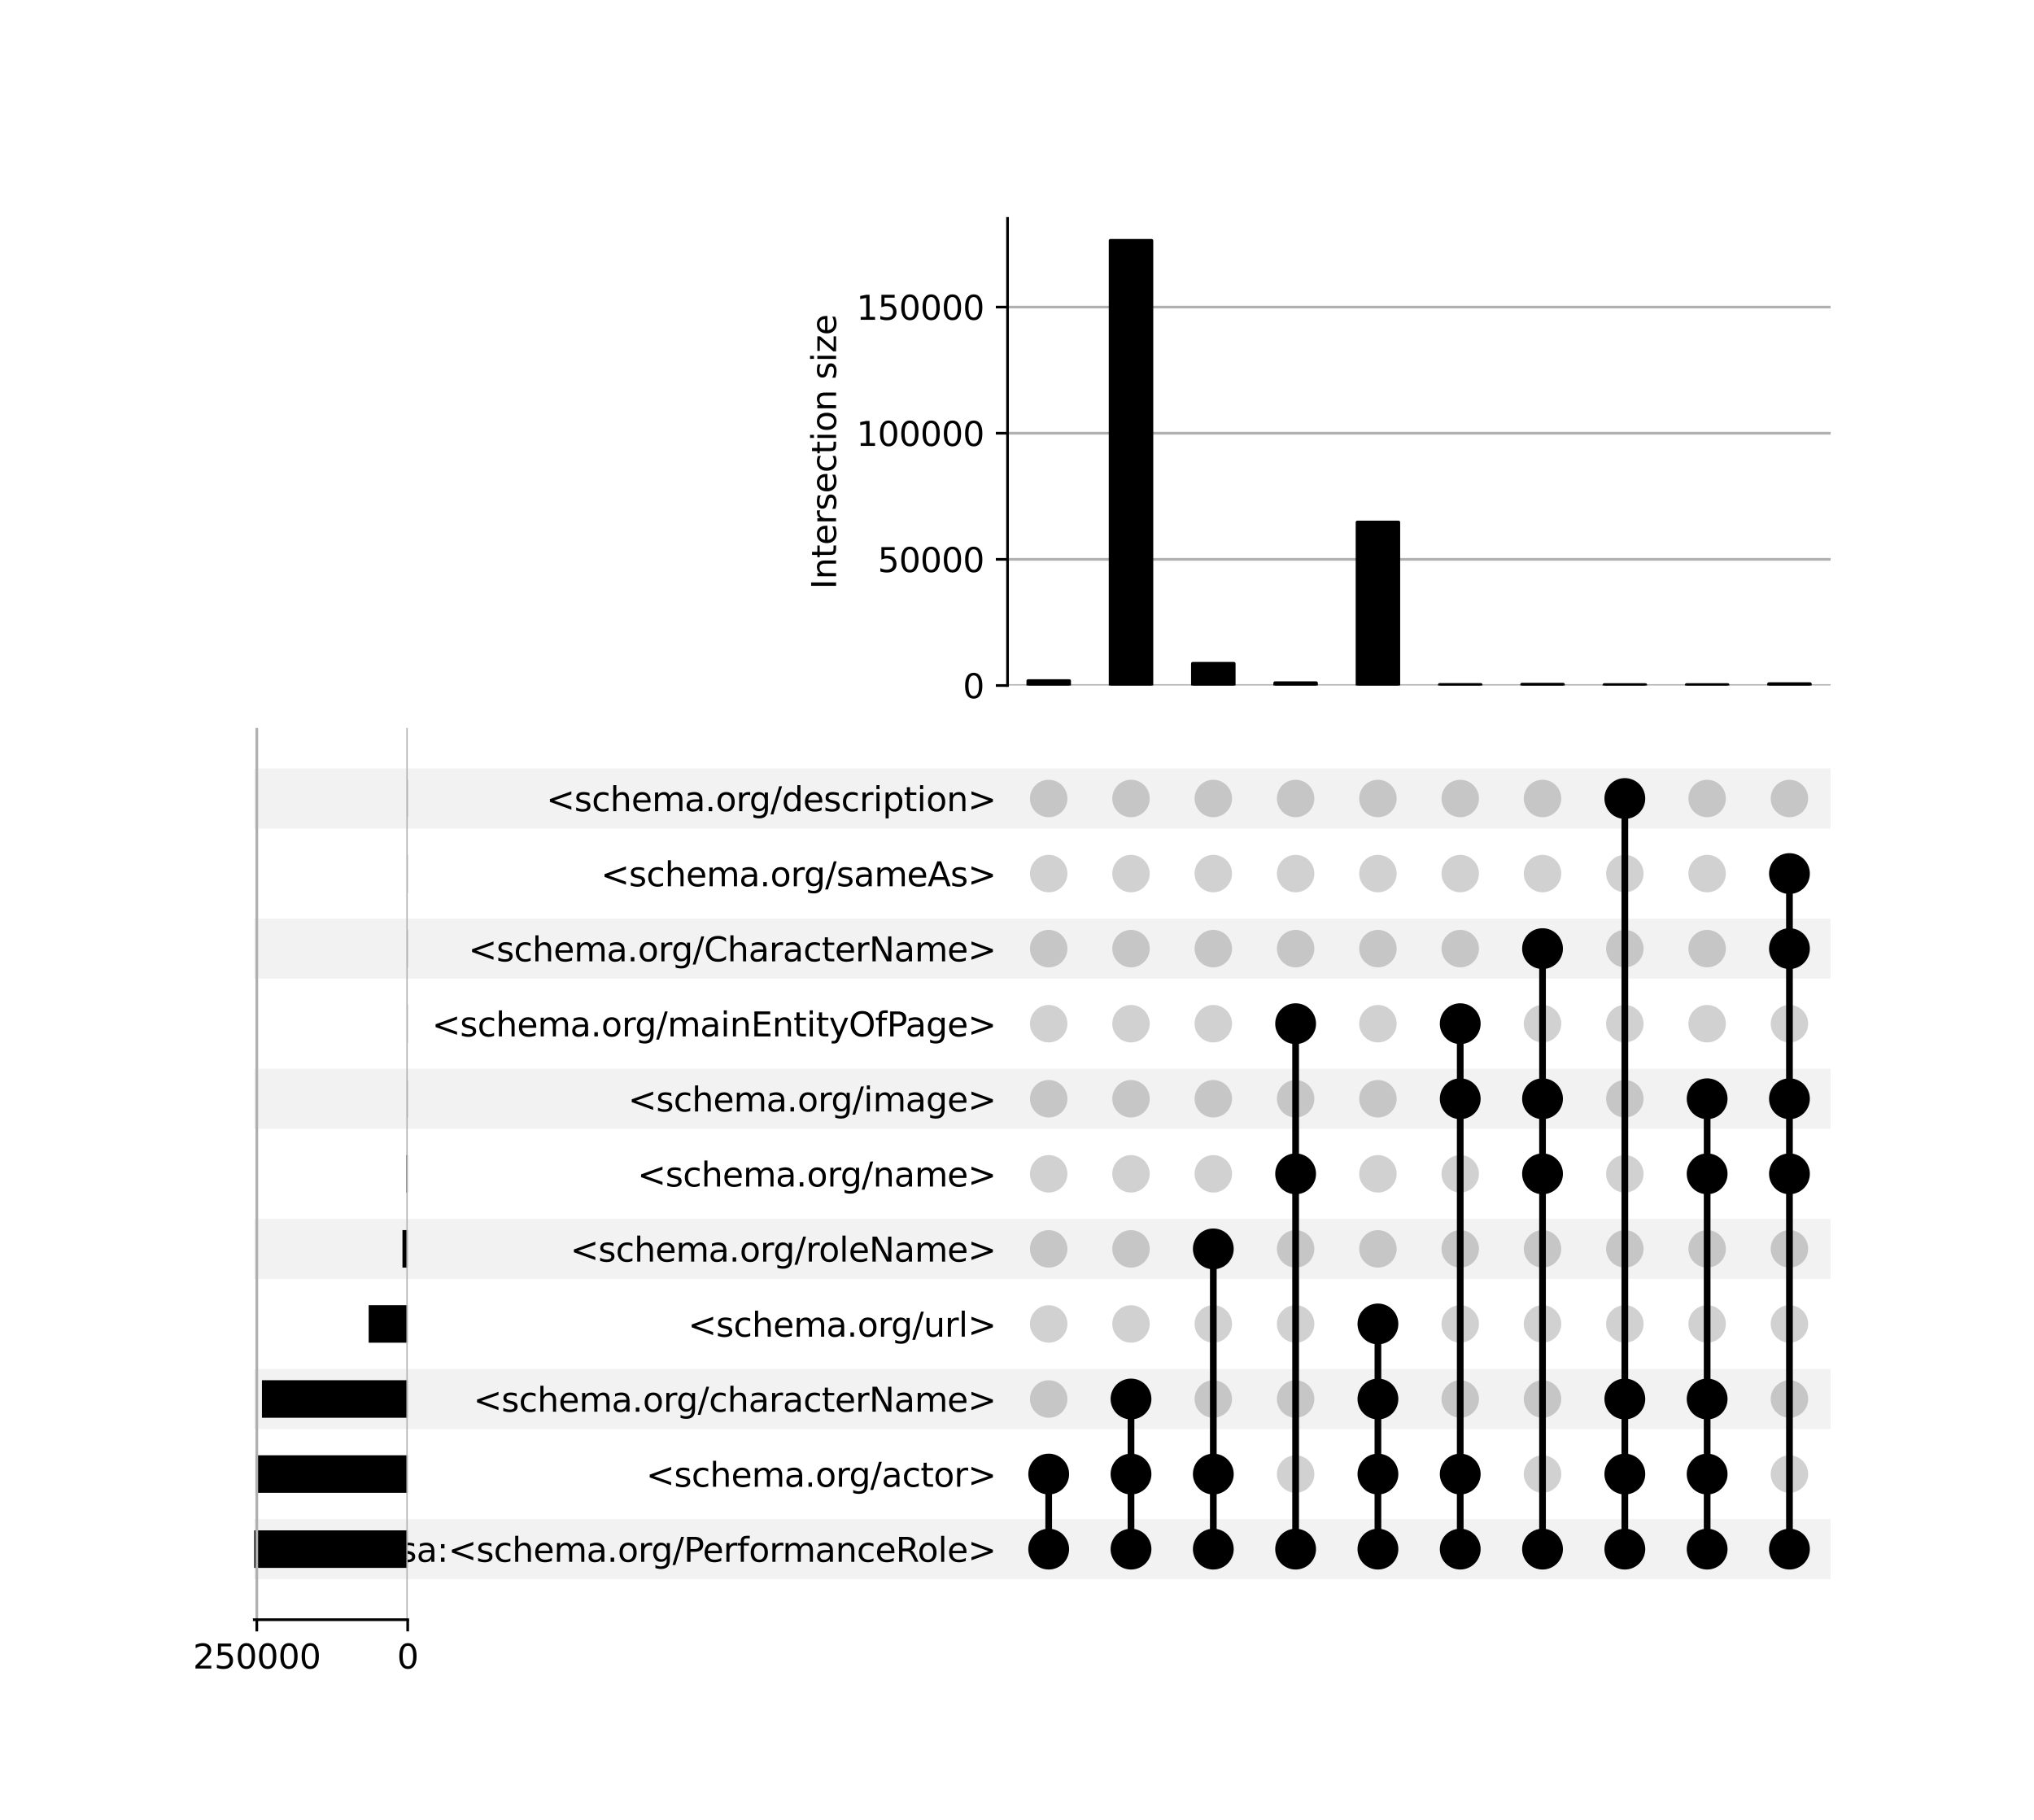 <?xml version="1.0" encoding="utf-8" standalone="no"?>
<!DOCTYPE svg PUBLIC "-//W3C//DTD SVG 1.1//EN"
  "http://www.w3.org/Graphics/SVG/1.1/DTD/svg11.dtd">
<svg xmlns:xlink="http://www.w3.org/1999/xlink" width="608pt" height="544pt" viewBox="0 0 608 544" xmlns="http://www.w3.org/2000/svg" version="1.1">
 <defs>
  <style type="text/css">*{stroke-linejoin: round; stroke-linecap: butt}</style>
 </defs>
 <g id="figure_1">
  <g id="patch_1">
   <path d="M 0 544 
L 608 544 
L 608 0 
L 0 0 
z
" style="fill: #ffffff"/>
  </g>
  <g id="axes_1">
   <g id="patch_2">
    <path d="M 76 472.044 
L 547.2 472.044 
L 547.2 454.093 
L 76 454.093 
z
" clip-path="url(#p26ea744d48)" style="fill-opacity: 0.051"/>
   </g>
   <g id="patch_3">
    <path d="M 76 427.168 
L 547.2 427.168 
L 547.2 409.218 
L 76 409.218 
z
" clip-path="url(#p26ea744d48)" style="fill-opacity: 0.051"/>
   </g>
   <g id="patch_4">
    <path d="M 76 382.293 
L 547.2 382.293 
L 547.2 364.343 
L 76 364.343 
z
" clip-path="url(#p26ea744d48)" style="fill-opacity: 0.051"/>
   </g>
   <g id="patch_5">
    <path d="M 76 337.417 
L 547.2 337.417 
L 547.2 319.467 
L 76 319.467 
z
" clip-path="url(#p26ea744d48)" style="fill-opacity: 0.051"/>
   </g>
   <g id="patch_6">
    <path d="M 76 292.542 
L 547.2 292.542 
L 547.2 274.592 
L 76 274.592 
z
" clip-path="url(#p26ea744d48)" style="fill-opacity: 0.051"/>
   </g>
   <g id="patch_7">
    <path d="M 76 247.667 
L 547.2 247.667 
L 547.2 229.716 
L 76 229.716 
z
" clip-path="url(#p26ea744d48)" style="fill-opacity: 0.051"/>
   </g>
   <g id="matplotlib.axis_1"/>
   <g id="matplotlib.axis_2">
    <g id="ytick_1"/>
    <g id="ytick_2"/>
    <g id="ytick_3"/>
    <g id="ytick_4"/>
    <g id="ytick_5"/>
    <g id="ytick_6"/>
    <g id="ytick_7"/>
    <g id="ytick_8"/>
    <g id="ytick_9"/>
    <g id="ytick_10"/>
    <g id="ytick_11"/>
   </g>
  </g>
  <g id="axes_2">
   <g id="matplotlib.axis_3">
    <g id="ytick_12">
     <g id="line2d_1"/>
     <g id="text_1">
      <!-- isa:&lt;schema.org/PerformanceRole&gt; -->
      <g transform="translate(116.502 466.868) scale(0.1 -0.1)">
       <defs>
        <path id="DejaVuSans-69" d="M 603 3500 
L 1178 3500 
L 1178 0 
L 603 0 
L 603 3500 
z
M 603 4863 
L 1178 4863 
L 1178 4134 
L 603 4134 
L 603 4863 
z
" transform="scale(0.016)"/>
        <path id="DejaVuSans-73" d="M 2834 3397 
L 2834 2853 
Q 2591 2978 2328 3040 
Q 2066 3103 1784 3103 
Q 1356 3103 1142 2972 
Q 928 2841 928 2578 
Q 928 2378 1081 2264 
Q 1234 2150 1697 2047 
L 1894 2003 
Q 2506 1872 2764 1633 
Q 3022 1394 3022 966 
Q 3022 478 2636 193 
Q 2250 -91 1575 -91 
Q 1294 -91 989 -36 
Q 684 19 347 128 
L 347 722 
Q 666 556 975 473 
Q 1284 391 1588 391 
Q 1994 391 2212 530 
Q 2431 669 2431 922 
Q 2431 1156 2273 1281 
Q 2116 1406 1581 1522 
L 1381 1569 
Q 847 1681 609 1914 
Q 372 2147 372 2553 
Q 372 3047 722 3315 
Q 1072 3584 1716 3584 
Q 2034 3584 2315 3537 
Q 2597 3491 2834 3397 
z
" transform="scale(0.016)"/>
        <path id="DejaVuSans-61" d="M 2194 1759 
Q 1497 1759 1228 1600 
Q 959 1441 959 1056 
Q 959 750 1161 570 
Q 1363 391 1709 391 
Q 2188 391 2477 730 
Q 2766 1069 2766 1631 
L 2766 1759 
L 2194 1759 
z
M 3341 1997 
L 3341 0 
L 2766 0 
L 2766 531 
Q 2569 213 2275 61 
Q 1981 -91 1556 -91 
Q 1019 -91 701 211 
Q 384 513 384 1019 
Q 384 1609 779 1909 
Q 1175 2209 1959 2209 
L 2766 2209 
L 2766 2266 
Q 2766 2663 2505 2880 
Q 2244 3097 1772 3097 
Q 1472 3097 1187 3025 
Q 903 2953 641 2809 
L 641 3341 
Q 956 3463 1253 3523 
Q 1550 3584 1831 3584 
Q 2591 3584 2966 3190 
Q 3341 2797 3341 1997 
z
" transform="scale(0.016)"/>
        <path id="DejaVuSans-3a" d="M 750 794 
L 1409 794 
L 1409 0 
L 750 0 
L 750 794 
z
M 750 3309 
L 1409 3309 
L 1409 2516 
L 750 2516 
L 750 3309 
z
" transform="scale(0.016)"/>
        <path id="DejaVuSans-3c" d="M 4684 3150 
L 1459 2003 
L 4684 863 
L 4684 294 
L 678 1747 
L 678 2266 
L 4684 3719 
L 4684 3150 
z
" transform="scale(0.016)"/>
        <path id="DejaVuSans-63" d="M 3122 3366 
L 3122 2828 
Q 2878 2963 2633 3030 
Q 2388 3097 2138 3097 
Q 1578 3097 1268 2742 
Q 959 2388 959 1747 
Q 959 1106 1268 751 
Q 1578 397 2138 397 
Q 2388 397 2633 464 
Q 2878 531 3122 666 
L 3122 134 
Q 2881 22 2623 -34 
Q 2366 -91 2075 -91 
Q 1284 -91 818 406 
Q 353 903 353 1747 
Q 353 2603 823 3093 
Q 1294 3584 2113 3584 
Q 2378 3584 2631 3529 
Q 2884 3475 3122 3366 
z
" transform="scale(0.016)"/>
        <path id="DejaVuSans-68" d="M 3513 2113 
L 3513 0 
L 2938 0 
L 2938 2094 
Q 2938 2591 2744 2837 
Q 2550 3084 2163 3084 
Q 1697 3084 1428 2787 
Q 1159 2491 1159 1978 
L 1159 0 
L 581 0 
L 581 4863 
L 1159 4863 
L 1159 2956 
Q 1366 3272 1645 3428 
Q 1925 3584 2291 3584 
Q 2894 3584 3203 3211 
Q 3513 2838 3513 2113 
z
" transform="scale(0.016)"/>
        <path id="DejaVuSans-65" d="M 3597 1894 
L 3597 1613 
L 953 1613 
Q 991 1019 1311 708 
Q 1631 397 2203 397 
Q 2534 397 2845 478 
Q 3156 559 3463 722 
L 3463 178 
Q 3153 47 2828 -22 
Q 2503 -91 2169 -91 
Q 1331 -91 842 396 
Q 353 884 353 1716 
Q 353 2575 817 3079 
Q 1281 3584 2069 3584 
Q 2775 3584 3186 3129 
Q 3597 2675 3597 1894 
z
M 3022 2063 
Q 3016 2534 2758 2815 
Q 2500 3097 2075 3097 
Q 1594 3097 1305 2825 
Q 1016 2553 972 2059 
L 3022 2063 
z
" transform="scale(0.016)"/>
        <path id="DejaVuSans-6d" d="M 3328 2828 
Q 3544 3216 3844 3400 
Q 4144 3584 4550 3584 
Q 5097 3584 5394 3201 
Q 5691 2819 5691 2113 
L 5691 0 
L 5113 0 
L 5113 2094 
Q 5113 2597 4934 2840 
Q 4756 3084 4391 3084 
Q 3944 3084 3684 2787 
Q 3425 2491 3425 1978 
L 3425 0 
L 2847 0 
L 2847 2094 
Q 2847 2600 2669 2842 
Q 2491 3084 2119 3084 
Q 1678 3084 1418 2786 
Q 1159 2488 1159 1978 
L 1159 0 
L 581 0 
L 581 3500 
L 1159 3500 
L 1159 2956 
Q 1356 3278 1631 3431 
Q 1906 3584 2284 3584 
Q 2666 3584 2933 3390 
Q 3200 3197 3328 2828 
z
" transform="scale(0.016)"/>
        <path id="DejaVuSans-2e" d="M 684 794 
L 1344 794 
L 1344 0 
L 684 0 
L 684 794 
z
" transform="scale(0.016)"/>
        <path id="DejaVuSans-6f" d="M 1959 3097 
Q 1497 3097 1228 2736 
Q 959 2375 959 1747 
Q 959 1119 1226 758 
Q 1494 397 1959 397 
Q 2419 397 2687 759 
Q 2956 1122 2956 1747 
Q 2956 2369 2687 2733 
Q 2419 3097 1959 3097 
z
M 1959 3584 
Q 2709 3584 3137 3096 
Q 3566 2609 3566 1747 
Q 3566 888 3137 398 
Q 2709 -91 1959 -91 
Q 1206 -91 779 398 
Q 353 888 353 1747 
Q 353 2609 779 3096 
Q 1206 3584 1959 3584 
z
" transform="scale(0.016)"/>
        <path id="DejaVuSans-72" d="M 2631 2963 
Q 2534 3019 2420 3045 
Q 2306 3072 2169 3072 
Q 1681 3072 1420 2755 
Q 1159 2438 1159 1844 
L 1159 0 
L 581 0 
L 581 3500 
L 1159 3500 
L 1159 2956 
Q 1341 3275 1631 3429 
Q 1922 3584 2338 3584 
Q 2397 3584 2469 3576 
Q 2541 3569 2628 3553 
L 2631 2963 
z
" transform="scale(0.016)"/>
        <path id="DejaVuSans-67" d="M 2906 1791 
Q 2906 2416 2648 2759 
Q 2391 3103 1925 3103 
Q 1463 3103 1205 2759 
Q 947 2416 947 1791 
Q 947 1169 1205 825 
Q 1463 481 1925 481 
Q 2391 481 2648 825 
Q 2906 1169 2906 1791 
z
M 3481 434 
Q 3481 -459 3084 -895 
Q 2688 -1331 1869 -1331 
Q 1566 -1331 1297 -1286 
Q 1028 -1241 775 -1147 
L 775 -588 
Q 1028 -725 1275 -790 
Q 1522 -856 1778 -856 
Q 2344 -856 2625 -561 
Q 2906 -266 2906 331 
L 2906 616 
Q 2728 306 2450 153 
Q 2172 0 1784 0 
Q 1141 0 747 490 
Q 353 981 353 1791 
Q 353 2603 747 3093 
Q 1141 3584 1784 3584 
Q 2172 3584 2450 3431 
Q 2728 3278 2906 2969 
L 2906 3500 
L 3481 3500 
L 3481 434 
z
" transform="scale(0.016)"/>
        <path id="DejaVuSans-2f" d="M 1625 4666 
L 2156 4666 
L 531 -594 
L 0 -594 
L 1625 4666 
z
" transform="scale(0.016)"/>
        <path id="DejaVuSans-50" d="M 1259 4147 
L 1259 2394 
L 2053 2394 
Q 2494 2394 2734 2622 
Q 2975 2850 2975 3272 
Q 2975 3691 2734 3919 
Q 2494 4147 2053 4147 
L 1259 4147 
z
M 628 4666 
L 2053 4666 
Q 2838 4666 3239 4311 
Q 3641 3956 3641 3272 
Q 3641 2581 3239 2228 
Q 2838 1875 2053 1875 
L 1259 1875 
L 1259 0 
L 628 0 
L 628 4666 
z
" transform="scale(0.016)"/>
        <path id="DejaVuSans-66" d="M 2375 4863 
L 2375 4384 
L 1825 4384 
Q 1516 4384 1395 4259 
Q 1275 4134 1275 3809 
L 1275 3500 
L 2222 3500 
L 2222 3053 
L 1275 3053 
L 1275 0 
L 697 0 
L 697 3053 
L 147 3053 
L 147 3500 
L 697 3500 
L 697 3744 
Q 697 4328 969 4595 
Q 1241 4863 1831 4863 
L 2375 4863 
z
" transform="scale(0.016)"/>
        <path id="DejaVuSans-6e" d="M 3513 2113 
L 3513 0 
L 2938 0 
L 2938 2094 
Q 2938 2591 2744 2837 
Q 2550 3084 2163 3084 
Q 1697 3084 1428 2787 
Q 1159 2491 1159 1978 
L 1159 0 
L 581 0 
L 581 3500 
L 1159 3500 
L 1159 2956 
Q 1366 3272 1645 3428 
Q 1925 3584 2291 3584 
Q 2894 3584 3203 3211 
Q 3513 2838 3513 2113 
z
" transform="scale(0.016)"/>
        <path id="DejaVuSans-52" d="M 2841 2188 
Q 3044 2119 3236 1894 
Q 3428 1669 3622 1275 
L 4263 0 
L 3584 0 
L 2988 1197 
Q 2756 1666 2539 1819 
Q 2322 1972 1947 1972 
L 1259 1972 
L 1259 0 
L 628 0 
L 628 4666 
L 2053 4666 
Q 2853 4666 3247 4331 
Q 3641 3997 3641 3322 
Q 3641 2881 3436 2590 
Q 3231 2300 2841 2188 
z
M 1259 4147 
L 1259 2491 
L 2053 2491 
Q 2509 2491 2742 2702 
Q 2975 2913 2975 3322 
Q 2975 3731 2742 3939 
Q 2509 4147 2053 4147 
L 1259 4147 
z
" transform="scale(0.016)"/>
        <path id="DejaVuSans-6c" d="M 603 4863 
L 1178 4863 
L 1178 0 
L 603 0 
L 603 4863 
z
" transform="scale(0.016)"/>
        <path id="DejaVuSans-3e" d="M 678 3150 
L 678 3719 
L 4684 2266 
L 4684 1747 
L 678 294 
L 678 863 
L 3897 2003 
L 678 3150 
z
" transform="scale(0.016)"/>
       </defs>
       <use xlink:href="#DejaVuSans-69"/>
       <use xlink:href="#DejaVuSans-73" x="27.783"/>
       <use xlink:href="#DejaVuSans-61" x="79.883"/>
       <use xlink:href="#DejaVuSans-3a" x="141.162"/>
       <use xlink:href="#DejaVuSans-3c" x="174.854"/>
       <use xlink:href="#DejaVuSans-73" x="258.643"/>
       <use xlink:href="#DejaVuSans-63" x="310.742"/>
       <use xlink:href="#DejaVuSans-68" x="365.723"/>
       <use xlink:href="#DejaVuSans-65" x="429.102"/>
       <use xlink:href="#DejaVuSans-6d" x="490.625"/>
       <use xlink:href="#DejaVuSans-61" x="588.037"/>
       <use xlink:href="#DejaVuSans-2e" x="649.316"/>
       <use xlink:href="#DejaVuSans-6f" x="681.104"/>
       <use xlink:href="#DejaVuSans-72" x="742.285"/>
       <use xlink:href="#DejaVuSans-67" x="781.648"/>
       <use xlink:href="#DejaVuSans-2f" x="845.125"/>
       <use xlink:href="#DejaVuSans-50" x="878.816"/>
       <use xlink:href="#DejaVuSans-65" x="935.494"/>
       <use xlink:href="#DejaVuSans-72" x="997.018"/>
       <use xlink:href="#DejaVuSans-66" x="1038.131"/>
       <use xlink:href="#DejaVuSans-6f" x="1073.336"/>
       <use xlink:href="#DejaVuSans-72" x="1134.518"/>
       <use xlink:href="#DejaVuSans-6d" x="1173.881"/>
       <use xlink:href="#DejaVuSans-61" x="1271.293"/>
       <use xlink:href="#DejaVuSans-6e" x="1332.572"/>
       <use xlink:href="#DejaVuSans-63" x="1395.951"/>
       <use xlink:href="#DejaVuSans-65" x="1450.932"/>
       <use xlink:href="#DejaVuSans-52" x="1512.455"/>
       <use xlink:href="#DejaVuSans-6f" x="1577.438"/>
       <use xlink:href="#DejaVuSans-6c" x="1638.619"/>
       <use xlink:href="#DejaVuSans-65" x="1666.402"/>
       <use xlink:href="#DejaVuSans-3e" x="1727.926"/>
      </g>
     </g>
    </g>
    <g id="ytick_13">
     <g id="line2d_2"/>
     <g id="text_2">
      <!-- &lt;schema.org/actor&gt; -->
      <g transform="translate(193.122 444.43) scale(0.1 -0.1)">
       <defs>
        <path id="DejaVuSans-74" d="M 1172 4494 
L 1172 3500 
L 2356 3500 
L 2356 3053 
L 1172 3053 
L 1172 1153 
Q 1172 725 1289 603 
Q 1406 481 1766 481 
L 2356 481 
L 2356 0 
L 1766 0 
Q 1100 0 847 248 
Q 594 497 594 1153 
L 594 3053 
L 172 3053 
L 172 3500 
L 594 3500 
L 594 4494 
L 1172 4494 
z
" transform="scale(0.016)"/>
       </defs>
       <use xlink:href="#DejaVuSans-3c"/>
       <use xlink:href="#DejaVuSans-73" x="83.789"/>
       <use xlink:href="#DejaVuSans-63" x="135.889"/>
       <use xlink:href="#DejaVuSans-68" x="190.869"/>
       <use xlink:href="#DejaVuSans-65" x="254.248"/>
       <use xlink:href="#DejaVuSans-6d" x="315.771"/>
       <use xlink:href="#DejaVuSans-61" x="413.184"/>
       <use xlink:href="#DejaVuSans-2e" x="474.463"/>
       <use xlink:href="#DejaVuSans-6f" x="506.25"/>
       <use xlink:href="#DejaVuSans-72" x="567.432"/>
       <use xlink:href="#DejaVuSans-67" x="606.795"/>
       <use xlink:href="#DejaVuSans-2f" x="670.271"/>
       <use xlink:href="#DejaVuSans-61" x="703.963"/>
       <use xlink:href="#DejaVuSans-63" x="765.242"/>
       <use xlink:href="#DejaVuSans-74" x="820.223"/>
       <use xlink:href="#DejaVuSans-6f" x="859.432"/>
       <use xlink:href="#DejaVuSans-72" x="920.613"/>
       <use xlink:href="#DejaVuSans-3e" x="961.727"/>
      </g>
     </g>
    </g>
    <g id="ytick_14">
     <g id="line2d_3"/>
     <g id="text_3">
      <!-- &lt;schema.org/characterName&gt; -->
      <g transform="translate(141.51 421.992) scale(0.1 -0.1)">
       <defs>
        <path id="DejaVuSans-4e" d="M 628 4666 
L 1478 4666 
L 3547 763 
L 3547 4666 
L 4159 4666 
L 4159 0 
L 3309 0 
L 1241 3903 
L 1241 0 
L 628 0 
L 628 4666 
z
" transform="scale(0.016)"/>
       </defs>
       <use xlink:href="#DejaVuSans-3c"/>
       <use xlink:href="#DejaVuSans-73" x="83.789"/>
       <use xlink:href="#DejaVuSans-63" x="135.889"/>
       <use xlink:href="#DejaVuSans-68" x="190.869"/>
       <use xlink:href="#DejaVuSans-65" x="254.248"/>
       <use xlink:href="#DejaVuSans-6d" x="315.771"/>
       <use xlink:href="#DejaVuSans-61" x="413.184"/>
       <use xlink:href="#DejaVuSans-2e" x="474.463"/>
       <use xlink:href="#DejaVuSans-6f" x="506.25"/>
       <use xlink:href="#DejaVuSans-72" x="567.432"/>
       <use xlink:href="#DejaVuSans-67" x="606.795"/>
       <use xlink:href="#DejaVuSans-2f" x="670.271"/>
       <use xlink:href="#DejaVuSans-63" x="703.963"/>
       <use xlink:href="#DejaVuSans-68" x="758.943"/>
       <use xlink:href="#DejaVuSans-61" x="822.322"/>
       <use xlink:href="#DejaVuSans-72" x="883.602"/>
       <use xlink:href="#DejaVuSans-61" x="924.715"/>
       <use xlink:href="#DejaVuSans-63" x="985.994"/>
       <use xlink:href="#DejaVuSans-74" x="1040.975"/>
       <use xlink:href="#DejaVuSans-65" x="1080.184"/>
       <use xlink:href="#DejaVuSans-72" x="1141.707"/>
       <use xlink:href="#DejaVuSans-4e" x="1182.82"/>
       <use xlink:href="#DejaVuSans-61" x="1257.625"/>
       <use xlink:href="#DejaVuSans-6d" x="1318.904"/>
       <use xlink:href="#DejaVuSans-65" x="1416.316"/>
       <use xlink:href="#DejaVuSans-3e" x="1477.84"/>
      </g>
     </g>
    </g>
    <g id="ytick_15">
     <g id="line2d_4"/>
     <g id="text_4">
      <!-- &lt;schema.org/url&gt; -->
      <g transform="translate(205.672 399.555) scale(0.1 -0.1)">
       <defs>
        <path id="DejaVuSans-75" d="M 544 1381 
L 544 3500 
L 1119 3500 
L 1119 1403 
Q 1119 906 1312 657 
Q 1506 409 1894 409 
Q 2359 409 2629 706 
Q 2900 1003 2900 1516 
L 2900 3500 
L 3475 3500 
L 3475 0 
L 2900 0 
L 2900 538 
Q 2691 219 2414 64 
Q 2138 -91 1772 -91 
Q 1169 -91 856 284 
Q 544 659 544 1381 
z
M 1991 3584 
L 1991 3584 
z
" transform="scale(0.016)"/>
       </defs>
       <use xlink:href="#DejaVuSans-3c"/>
       <use xlink:href="#DejaVuSans-73" x="83.789"/>
       <use xlink:href="#DejaVuSans-63" x="135.889"/>
       <use xlink:href="#DejaVuSans-68" x="190.869"/>
       <use xlink:href="#DejaVuSans-65" x="254.248"/>
       <use xlink:href="#DejaVuSans-6d" x="315.771"/>
       <use xlink:href="#DejaVuSans-61" x="413.184"/>
       <use xlink:href="#DejaVuSans-2e" x="474.463"/>
       <use xlink:href="#DejaVuSans-6f" x="506.25"/>
       <use xlink:href="#DejaVuSans-72" x="567.432"/>
       <use xlink:href="#DejaVuSans-67" x="606.795"/>
       <use xlink:href="#DejaVuSans-2f" x="670.271"/>
       <use xlink:href="#DejaVuSans-75" x="703.963"/>
       <use xlink:href="#DejaVuSans-72" x="767.342"/>
       <use xlink:href="#DejaVuSans-6c" x="808.455"/>
       <use xlink:href="#DejaVuSans-3e" x="836.238"/>
      </g>
     </g>
    </g>
    <g id="ytick_16">
     <g id="line2d_5"/>
     <g id="text_5">
      <!-- &lt;schema.org/roleName&gt; -->
      <g transform="translate(170.46 377.117) scale(0.1 -0.1)">
       <use xlink:href="#DejaVuSans-3c"/>
       <use xlink:href="#DejaVuSans-73" x="83.789"/>
       <use xlink:href="#DejaVuSans-63" x="135.889"/>
       <use xlink:href="#DejaVuSans-68" x="190.869"/>
       <use xlink:href="#DejaVuSans-65" x="254.248"/>
       <use xlink:href="#DejaVuSans-6d" x="315.771"/>
       <use xlink:href="#DejaVuSans-61" x="413.184"/>
       <use xlink:href="#DejaVuSans-2e" x="474.463"/>
       <use xlink:href="#DejaVuSans-6f" x="506.25"/>
       <use xlink:href="#DejaVuSans-72" x="567.432"/>
       <use xlink:href="#DejaVuSans-67" x="606.795"/>
       <use xlink:href="#DejaVuSans-2f" x="670.271"/>
       <use xlink:href="#DejaVuSans-72" x="703.963"/>
       <use xlink:href="#DejaVuSans-6f" x="742.826"/>
       <use xlink:href="#DejaVuSans-6c" x="804.008"/>
       <use xlink:href="#DejaVuSans-65" x="831.791"/>
       <use xlink:href="#DejaVuSans-4e" x="893.314"/>
       <use xlink:href="#DejaVuSans-61" x="968.119"/>
       <use xlink:href="#DejaVuSans-6d" x="1029.398"/>
       <use xlink:href="#DejaVuSans-65" x="1126.811"/>
       <use xlink:href="#DejaVuSans-3e" x="1188.334"/>
      </g>
     </g>
    </g>
    <g id="ytick_17">
     <g id="line2d_6"/>
     <g id="text_6">
      <!-- &lt;schema.org/name&gt; -->
      <g transform="translate(190.539 354.679) scale(0.1 -0.1)">
       <use xlink:href="#DejaVuSans-3c"/>
       <use xlink:href="#DejaVuSans-73" x="83.789"/>
       <use xlink:href="#DejaVuSans-63" x="135.889"/>
       <use xlink:href="#DejaVuSans-68" x="190.869"/>
       <use xlink:href="#DejaVuSans-65" x="254.248"/>
       <use xlink:href="#DejaVuSans-6d" x="315.771"/>
       <use xlink:href="#DejaVuSans-61" x="413.184"/>
       <use xlink:href="#DejaVuSans-2e" x="474.463"/>
       <use xlink:href="#DejaVuSans-6f" x="506.25"/>
       <use xlink:href="#DejaVuSans-72" x="567.432"/>
       <use xlink:href="#DejaVuSans-67" x="606.795"/>
       <use xlink:href="#DejaVuSans-2f" x="670.271"/>
       <use xlink:href="#DejaVuSans-6e" x="703.963"/>
       <use xlink:href="#DejaVuSans-61" x="767.342"/>
       <use xlink:href="#DejaVuSans-6d" x="828.621"/>
       <use xlink:href="#DejaVuSans-65" x="926.033"/>
       <use xlink:href="#DejaVuSans-3e" x="987.557"/>
      </g>
     </g>
    </g>
    <g id="ytick_18">
     <g id="line2d_7"/>
     <g id="text_7">
      <!-- &lt;schema.org/image&gt; -->
      <g transform="translate(187.75 332.242) scale(0.1 -0.1)">
       <use xlink:href="#DejaVuSans-3c"/>
       <use xlink:href="#DejaVuSans-73" x="83.789"/>
       <use xlink:href="#DejaVuSans-63" x="135.889"/>
       <use xlink:href="#DejaVuSans-68" x="190.869"/>
       <use xlink:href="#DejaVuSans-65" x="254.248"/>
       <use xlink:href="#DejaVuSans-6d" x="315.771"/>
       <use xlink:href="#DejaVuSans-61" x="413.184"/>
       <use xlink:href="#DejaVuSans-2e" x="474.463"/>
       <use xlink:href="#DejaVuSans-6f" x="506.25"/>
       <use xlink:href="#DejaVuSans-72" x="567.432"/>
       <use xlink:href="#DejaVuSans-67" x="606.795"/>
       <use xlink:href="#DejaVuSans-2f" x="670.271"/>
       <use xlink:href="#DejaVuSans-69" x="703.963"/>
       <use xlink:href="#DejaVuSans-6d" x="731.746"/>
       <use xlink:href="#DejaVuSans-61" x="829.158"/>
       <use xlink:href="#DejaVuSans-67" x="890.438"/>
       <use xlink:href="#DejaVuSans-65" x="953.914"/>
       <use xlink:href="#DejaVuSans-3e" x="1015.438"/>
      </g>
     </g>
    </g>
    <g id="ytick_19">
     <g id="line2d_8"/>
     <g id="text_8">
      <!-- &lt;schema.org/mainEntityOfPage&gt; -->
      <g transform="translate(129.119 309.804) scale(0.1 -0.1)">
       <defs>
        <path id="DejaVuSans-45" d="M 628 4666 
L 3578 4666 
L 3578 4134 
L 1259 4134 
L 1259 2753 
L 3481 2753 
L 3481 2222 
L 1259 2222 
L 1259 531 
L 3634 531 
L 3634 0 
L 628 0 
L 628 4666 
z
" transform="scale(0.016)"/>
        <path id="DejaVuSans-79" d="M 2059 -325 
Q 1816 -950 1584 -1140 
Q 1353 -1331 966 -1331 
L 506 -1331 
L 506 -850 
L 844 -850 
Q 1081 -850 1212 -737 
Q 1344 -625 1503 -206 
L 1606 56 
L 191 3500 
L 800 3500 
L 1894 763 
L 2988 3500 
L 3597 3500 
L 2059 -325 
z
" transform="scale(0.016)"/>
        <path id="DejaVuSans-4f" d="M 2522 4238 
Q 1834 4238 1429 3725 
Q 1025 3213 1025 2328 
Q 1025 1447 1429 934 
Q 1834 422 2522 422 
Q 3209 422 3611 934 
Q 4013 1447 4013 2328 
Q 4013 3213 3611 3725 
Q 3209 4238 2522 4238 
z
M 2522 4750 
Q 3503 4750 4090 4092 
Q 4678 3434 4678 2328 
Q 4678 1225 4090 567 
Q 3503 -91 2522 -91 
Q 1538 -91 948 565 
Q 359 1222 359 2328 
Q 359 3434 948 4092 
Q 1538 4750 2522 4750 
z
" transform="scale(0.016)"/>
       </defs>
       <use xlink:href="#DejaVuSans-3c"/>
       <use xlink:href="#DejaVuSans-73" x="83.789"/>
       <use xlink:href="#DejaVuSans-63" x="135.889"/>
       <use xlink:href="#DejaVuSans-68" x="190.869"/>
       <use xlink:href="#DejaVuSans-65" x="254.248"/>
       <use xlink:href="#DejaVuSans-6d" x="315.771"/>
       <use xlink:href="#DejaVuSans-61" x="413.184"/>
       <use xlink:href="#DejaVuSans-2e" x="474.463"/>
       <use xlink:href="#DejaVuSans-6f" x="506.25"/>
       <use xlink:href="#DejaVuSans-72" x="567.432"/>
       <use xlink:href="#DejaVuSans-67" x="606.795"/>
       <use xlink:href="#DejaVuSans-2f" x="670.271"/>
       <use xlink:href="#DejaVuSans-6d" x="703.963"/>
       <use xlink:href="#DejaVuSans-61" x="801.375"/>
       <use xlink:href="#DejaVuSans-69" x="862.654"/>
       <use xlink:href="#DejaVuSans-6e" x="890.438"/>
       <use xlink:href="#DejaVuSans-45" x="953.816"/>
       <use xlink:href="#DejaVuSans-6e" x="1017"/>
       <use xlink:href="#DejaVuSans-74" x="1080.379"/>
       <use xlink:href="#DejaVuSans-69" x="1119.588"/>
       <use xlink:href="#DejaVuSans-74" x="1147.371"/>
       <use xlink:href="#DejaVuSans-79" x="1186.58"/>
       <use xlink:href="#DejaVuSans-4f" x="1245.76"/>
       <use xlink:href="#DejaVuSans-66" x="1324.471"/>
       <use xlink:href="#DejaVuSans-50" x="1359.676"/>
       <use xlink:href="#DejaVuSans-61" x="1415.479"/>
       <use xlink:href="#DejaVuSans-67" x="1476.758"/>
       <use xlink:href="#DejaVuSans-65" x="1540.234"/>
       <use xlink:href="#DejaVuSans-3e" x="1601.758"/>
      </g>
     </g>
    </g>
    <g id="ytick_20">
     <g id="line2d_9"/>
     <g id="text_9">
      <!-- &lt;schema.org/CharacterName&gt; -->
      <g transform="translate(140.025 287.366) scale(0.1 -0.1)">
       <defs>
        <path id="DejaVuSans-43" d="M 4122 4306 
L 4122 3641 
Q 3803 3938 3442 4084 
Q 3081 4231 2675 4231 
Q 1875 4231 1450 3742 
Q 1025 3253 1025 2328 
Q 1025 1406 1450 917 
Q 1875 428 2675 428 
Q 3081 428 3442 575 
Q 3803 722 4122 1019 
L 4122 359 
Q 3791 134 3420 21 
Q 3050 -91 2638 -91 
Q 1578 -91 968 557 
Q 359 1206 359 2328 
Q 359 3453 968 4101 
Q 1578 4750 2638 4750 
Q 3056 4750 3426 4639 
Q 3797 4528 4122 4306 
z
" transform="scale(0.016)"/>
       </defs>
       <use xlink:href="#DejaVuSans-3c"/>
       <use xlink:href="#DejaVuSans-73" x="83.789"/>
       <use xlink:href="#DejaVuSans-63" x="135.889"/>
       <use xlink:href="#DejaVuSans-68" x="190.869"/>
       <use xlink:href="#DejaVuSans-65" x="254.248"/>
       <use xlink:href="#DejaVuSans-6d" x="315.771"/>
       <use xlink:href="#DejaVuSans-61" x="413.184"/>
       <use xlink:href="#DejaVuSans-2e" x="474.463"/>
       <use xlink:href="#DejaVuSans-6f" x="506.25"/>
       <use xlink:href="#DejaVuSans-72" x="567.432"/>
       <use xlink:href="#DejaVuSans-67" x="606.795"/>
       <use xlink:href="#DejaVuSans-2f" x="670.271"/>
       <use xlink:href="#DejaVuSans-43" x="703.963"/>
       <use xlink:href="#DejaVuSans-68" x="773.787"/>
       <use xlink:href="#DejaVuSans-61" x="837.166"/>
       <use xlink:href="#DejaVuSans-72" x="898.445"/>
       <use xlink:href="#DejaVuSans-61" x="939.559"/>
       <use xlink:href="#DejaVuSans-63" x="1000.838"/>
       <use xlink:href="#DejaVuSans-74" x="1055.818"/>
       <use xlink:href="#DejaVuSans-65" x="1095.027"/>
       <use xlink:href="#DejaVuSans-72" x="1156.551"/>
       <use xlink:href="#DejaVuSans-4e" x="1197.664"/>
       <use xlink:href="#DejaVuSans-61" x="1272.469"/>
       <use xlink:href="#DejaVuSans-6d" x="1333.748"/>
       <use xlink:href="#DejaVuSans-65" x="1431.16"/>
       <use xlink:href="#DejaVuSans-3e" x="1492.684"/>
      </g>
     </g>
    </g>
    <g id="ytick_21">
     <g id="line2d_10"/>
     <g id="text_10">
      <!-- &lt;schema.org/sameAs&gt; -->
      <g transform="translate(179.617 264.928) scale(0.1 -0.1)">
       <defs>
        <path id="DejaVuSans-41" d="M 2188 4044 
L 1331 1722 
L 3047 1722 
L 2188 4044 
z
M 1831 4666 
L 2547 4666 
L 4325 0 
L 3669 0 
L 3244 1197 
L 1141 1197 
L 716 0 
L 50 0 
L 1831 4666 
z
" transform="scale(0.016)"/>
       </defs>
       <use xlink:href="#DejaVuSans-3c"/>
       <use xlink:href="#DejaVuSans-73" x="83.789"/>
       <use xlink:href="#DejaVuSans-63" x="135.889"/>
       <use xlink:href="#DejaVuSans-68" x="190.869"/>
       <use xlink:href="#DejaVuSans-65" x="254.248"/>
       <use xlink:href="#DejaVuSans-6d" x="315.771"/>
       <use xlink:href="#DejaVuSans-61" x="413.184"/>
       <use xlink:href="#DejaVuSans-2e" x="474.463"/>
       <use xlink:href="#DejaVuSans-6f" x="506.25"/>
       <use xlink:href="#DejaVuSans-72" x="567.432"/>
       <use xlink:href="#DejaVuSans-67" x="606.795"/>
       <use xlink:href="#DejaVuSans-2f" x="670.271"/>
       <use xlink:href="#DejaVuSans-73" x="703.963"/>
       <use xlink:href="#DejaVuSans-61" x="756.062"/>
       <use xlink:href="#DejaVuSans-6d" x="817.342"/>
       <use xlink:href="#DejaVuSans-65" x="914.754"/>
       <use xlink:href="#DejaVuSans-41" x="976.277"/>
       <use xlink:href="#DejaVuSans-73" x="1044.686"/>
       <use xlink:href="#DejaVuSans-3e" x="1096.785"/>
      </g>
     </g>
    </g>
    <g id="ytick_22">
     <g id="line2d_11"/>
     <g id="text_11">
      <!-- &lt;schema.org/description&gt; -->
      <g transform="translate(163.297 242.491) scale(0.1 -0.1)">
       <defs>
        <path id="DejaVuSans-64" d="M 2906 2969 
L 2906 4863 
L 3481 4863 
L 3481 0 
L 2906 0 
L 2906 525 
Q 2725 213 2448 61 
Q 2172 -91 1784 -91 
Q 1150 -91 751 415 
Q 353 922 353 1747 
Q 353 2572 751 3078 
Q 1150 3584 1784 3584 
Q 2172 3584 2448 3432 
Q 2725 3281 2906 2969 
z
M 947 1747 
Q 947 1113 1208 752 
Q 1469 391 1925 391 
Q 2381 391 2643 752 
Q 2906 1113 2906 1747 
Q 2906 2381 2643 2742 
Q 2381 3103 1925 3103 
Q 1469 3103 1208 2742 
Q 947 2381 947 1747 
z
" transform="scale(0.016)"/>
        <path id="DejaVuSans-70" d="M 1159 525 
L 1159 -1331 
L 581 -1331 
L 581 3500 
L 1159 3500 
L 1159 2969 
Q 1341 3281 1617 3432 
Q 1894 3584 2278 3584 
Q 2916 3584 3314 3078 
Q 3713 2572 3713 1747 
Q 3713 922 3314 415 
Q 2916 -91 2278 -91 
Q 1894 -91 1617 61 
Q 1341 213 1159 525 
z
M 3116 1747 
Q 3116 2381 2855 2742 
Q 2594 3103 2138 3103 
Q 1681 3103 1420 2742 
Q 1159 2381 1159 1747 
Q 1159 1113 1420 752 
Q 1681 391 2138 391 
Q 2594 391 2855 752 
Q 3116 1113 3116 1747 
z
" transform="scale(0.016)"/>
       </defs>
       <use xlink:href="#DejaVuSans-3c"/>
       <use xlink:href="#DejaVuSans-73" x="83.789"/>
       <use xlink:href="#DejaVuSans-63" x="135.889"/>
       <use xlink:href="#DejaVuSans-68" x="190.869"/>
       <use xlink:href="#DejaVuSans-65" x="254.248"/>
       <use xlink:href="#DejaVuSans-6d" x="315.771"/>
       <use xlink:href="#DejaVuSans-61" x="413.184"/>
       <use xlink:href="#DejaVuSans-2e" x="474.463"/>
       <use xlink:href="#DejaVuSans-6f" x="506.25"/>
       <use xlink:href="#DejaVuSans-72" x="567.432"/>
       <use xlink:href="#DejaVuSans-67" x="606.795"/>
       <use xlink:href="#DejaVuSans-2f" x="670.271"/>
       <use xlink:href="#DejaVuSans-64" x="703.963"/>
       <use xlink:href="#DejaVuSans-65" x="767.439"/>
       <use xlink:href="#DejaVuSans-73" x="828.963"/>
       <use xlink:href="#DejaVuSans-63" x="881.062"/>
       <use xlink:href="#DejaVuSans-72" x="936.043"/>
       <use xlink:href="#DejaVuSans-69" x="977.156"/>
       <use xlink:href="#DejaVuSans-70" x="1004.939"/>
       <use xlink:href="#DejaVuSans-74" x="1068.416"/>
       <use xlink:href="#DejaVuSans-69" x="1107.625"/>
       <use xlink:href="#DejaVuSans-6f" x="1135.408"/>
       <use xlink:href="#DejaVuSans-6e" x="1196.59"/>
       <use xlink:href="#DejaVuSans-3e" x="1259.969"/>
      </g>
     </g>
    </g>
   </g>
   <g id="LineCollection_1">
    <path d="M 313.476 463.069 
L 313.476 440.631 
" clip-path="url(#p97cf52078d)" style="fill: none; stroke: #000000; stroke-width: 2"/>
    <path d="M 338.079 463.069 
L 338.079 418.193 
" clip-path="url(#p97cf52078d)" style="fill: none; stroke: #000000; stroke-width: 2"/>
    <path d="M 362.681 463.069 
L 362.681 373.318 
" clip-path="url(#p97cf52078d)" style="fill: none; stroke: #000000; stroke-width: 2"/>
    <path d="M 387.284 463.069 
L 387.284 306.005 
" clip-path="url(#p97cf52078d)" style="fill: none; stroke: #000000; stroke-width: 2"/>
    <path d="M 411.886 463.069 
L 411.886 395.755 
" clip-path="url(#p97cf52078d)" style="fill: none; stroke: #000000; stroke-width: 2"/>
    <path d="M 436.489 463.069 
L 436.489 306.005 
" clip-path="url(#p97cf52078d)" style="fill: none; stroke: #000000; stroke-width: 2"/>
    <path d="M 461.091 463.069 
L 461.091 283.567 
" clip-path="url(#p97cf52078d)" style="fill: none; stroke: #000000; stroke-width: 2"/>
    <path d="M 485.694 463.069 
L 485.694 238.691 
" clip-path="url(#p97cf52078d)" style="fill: none; stroke: #000000; stroke-width: 2"/>
    <path d="M 510.296 463.069 
L 510.296 328.442 
" clip-path="url(#p97cf52078d)" style="fill: none; stroke: #000000; stroke-width: 2"/>
    <path d="M 534.899 463.069 
L 534.899 261.129 
" clip-path="url(#p97cf52078d)" style="fill: none; stroke: #000000; stroke-width: 2"/>
   </g>
   <g id="PathCollection_1">
    <defs>
     <path id="C0_0_b40d605628" d="M 0 5.6 
C 1.485 5.6 2.91 5.01 3.96 3.96 
C 5.01 2.91 5.6 1.485 5.6 -0 
C 5.6 -1.485 5.01 -2.91 3.96 -3.96 
C 2.91 -5.01 1.485 -5.6 0 -5.6 
C -1.485 -5.6 -2.91 -5.01 -3.96 -3.96 
C -5.01 -2.91 -5.6 -1.485 -5.6 0 
C -5.6 1.485 -5.01 2.91 -3.96 3.96 
C -2.91 5.01 -1.485 5.6 0 5.6 
z
"/>
    </defs>
    <g clip-path="url(#p97cf52078d)">
     <use xlink:href="#C0_0_b40d605628" x="313.476" y="463.069" style="stroke: #000000"/>
    </g>
    <g clip-path="url(#p97cf52078d)">
     <use xlink:href="#C0_0_b40d605628" x="313.476" y="440.631" style="stroke: #000000"/>
    </g>
    <g clip-path="url(#p97cf52078d)">
     <use xlink:href="#C0_0_b40d605628" x="313.476" y="418.193" style="fill-opacity: 0.18"/>
    </g>
    <g clip-path="url(#p97cf52078d)">
     <use xlink:href="#C0_0_b40d605628" x="313.476" y="395.755" style="fill-opacity: 0.18"/>
    </g>
    <g clip-path="url(#p97cf52078d)">
     <use xlink:href="#C0_0_b40d605628" x="313.476" y="373.318" style="fill-opacity: 0.18"/>
    </g>
    <g clip-path="url(#p97cf52078d)">
     <use xlink:href="#C0_0_b40d605628" x="313.476" y="350.88" style="fill-opacity: 0.18"/>
    </g>
    <g clip-path="url(#p97cf52078d)">
     <use xlink:href="#C0_0_b40d605628" x="313.476" y="328.442" style="fill-opacity: 0.18"/>
    </g>
    <g clip-path="url(#p97cf52078d)">
     <use xlink:href="#C0_0_b40d605628" x="313.476" y="306.005" style="fill-opacity: 0.18"/>
    </g>
    <g clip-path="url(#p97cf52078d)">
     <use xlink:href="#C0_0_b40d605628" x="313.476" y="283.567" style="fill-opacity: 0.18"/>
    </g>
    <g clip-path="url(#p97cf52078d)">
     <use xlink:href="#C0_0_b40d605628" x="313.476" y="261.129" style="fill-opacity: 0.18"/>
    </g>
    <g clip-path="url(#p97cf52078d)">
     <use xlink:href="#C0_0_b40d605628" x="313.476" y="238.691" style="fill-opacity: 0.18"/>
    </g>
    <g clip-path="url(#p97cf52078d)">
     <use xlink:href="#C0_0_b40d605628" x="338.079" y="463.069" style="stroke: #000000"/>
    </g>
    <g clip-path="url(#p97cf52078d)">
     <use xlink:href="#C0_0_b40d605628" x="338.079" y="440.631" style="stroke: #000000"/>
    </g>
    <g clip-path="url(#p97cf52078d)">
     <use xlink:href="#C0_0_b40d605628" x="338.079" y="418.193" style="stroke: #000000"/>
    </g>
    <g clip-path="url(#p97cf52078d)">
     <use xlink:href="#C0_0_b40d605628" x="338.079" y="395.755" style="fill-opacity: 0.18"/>
    </g>
    <g clip-path="url(#p97cf52078d)">
     <use xlink:href="#C0_0_b40d605628" x="338.079" y="373.318" style="fill-opacity: 0.18"/>
    </g>
    <g clip-path="url(#p97cf52078d)">
     <use xlink:href="#C0_0_b40d605628" x="338.079" y="350.88" style="fill-opacity: 0.18"/>
    </g>
    <g clip-path="url(#p97cf52078d)">
     <use xlink:href="#C0_0_b40d605628" x="338.079" y="328.442" style="fill-opacity: 0.18"/>
    </g>
    <g clip-path="url(#p97cf52078d)">
     <use xlink:href="#C0_0_b40d605628" x="338.079" y="306.005" style="fill-opacity: 0.18"/>
    </g>
    <g clip-path="url(#p97cf52078d)">
     <use xlink:href="#C0_0_b40d605628" x="338.079" y="283.567" style="fill-opacity: 0.18"/>
    </g>
    <g clip-path="url(#p97cf52078d)">
     <use xlink:href="#C0_0_b40d605628" x="338.079" y="261.129" style="fill-opacity: 0.18"/>
    </g>
    <g clip-path="url(#p97cf52078d)">
     <use xlink:href="#C0_0_b40d605628" x="338.079" y="238.691" style="fill-opacity: 0.18"/>
    </g>
    <g clip-path="url(#p97cf52078d)">
     <use xlink:href="#C0_0_b40d605628" x="362.681" y="463.069" style="stroke: #000000"/>
    </g>
    <g clip-path="url(#p97cf52078d)">
     <use xlink:href="#C0_0_b40d605628" x="362.681" y="440.631" style="stroke: #000000"/>
    </g>
    <g clip-path="url(#p97cf52078d)">
     <use xlink:href="#C0_0_b40d605628" x="362.681" y="418.193" style="fill-opacity: 0.18"/>
    </g>
    <g clip-path="url(#p97cf52078d)">
     <use xlink:href="#C0_0_b40d605628" x="362.681" y="395.755" style="fill-opacity: 0.18"/>
    </g>
    <g clip-path="url(#p97cf52078d)">
     <use xlink:href="#C0_0_b40d605628" x="362.681" y="373.318" style="stroke: #000000"/>
    </g>
    <g clip-path="url(#p97cf52078d)">
     <use xlink:href="#C0_0_b40d605628" x="362.681" y="350.88" style="fill-opacity: 0.18"/>
    </g>
    <g clip-path="url(#p97cf52078d)">
     <use xlink:href="#C0_0_b40d605628" x="362.681" y="328.442" style="fill-opacity: 0.18"/>
    </g>
    <g clip-path="url(#p97cf52078d)">
     <use xlink:href="#C0_0_b40d605628" x="362.681" y="306.005" style="fill-opacity: 0.18"/>
    </g>
    <g clip-path="url(#p97cf52078d)">
     <use xlink:href="#C0_0_b40d605628" x="362.681" y="283.567" style="fill-opacity: 0.18"/>
    </g>
    <g clip-path="url(#p97cf52078d)">
     <use xlink:href="#C0_0_b40d605628" x="362.681" y="261.129" style="fill-opacity: 0.18"/>
    </g>
    <g clip-path="url(#p97cf52078d)">
     <use xlink:href="#C0_0_b40d605628" x="362.681" y="238.691" style="fill-opacity: 0.18"/>
    </g>
    <g clip-path="url(#p97cf52078d)">
     <use xlink:href="#C0_0_b40d605628" x="387.284" y="463.069" style="stroke: #000000"/>
    </g>
    <g clip-path="url(#p97cf52078d)">
     <use xlink:href="#C0_0_b40d605628" x="387.284" y="440.631" style="fill-opacity: 0.18"/>
    </g>
    <g clip-path="url(#p97cf52078d)">
     <use xlink:href="#C0_0_b40d605628" x="387.284" y="418.193" style="fill-opacity: 0.18"/>
    </g>
    <g clip-path="url(#p97cf52078d)">
     <use xlink:href="#C0_0_b40d605628" x="387.284" y="395.755" style="fill-opacity: 0.18"/>
    </g>
    <g clip-path="url(#p97cf52078d)">
     <use xlink:href="#C0_0_b40d605628" x="387.284" y="373.318" style="fill-opacity: 0.18"/>
    </g>
    <g clip-path="url(#p97cf52078d)">
     <use xlink:href="#C0_0_b40d605628" x="387.284" y="350.88" style="stroke: #000000"/>
    </g>
    <g clip-path="url(#p97cf52078d)">
     <use xlink:href="#C0_0_b40d605628" x="387.284" y="328.442" style="fill-opacity: 0.18"/>
    </g>
    <g clip-path="url(#p97cf52078d)">
     <use xlink:href="#C0_0_b40d605628" x="387.284" y="306.005" style="stroke: #000000"/>
    </g>
    <g clip-path="url(#p97cf52078d)">
     <use xlink:href="#C0_0_b40d605628" x="387.284" y="283.567" style="fill-opacity: 0.18"/>
    </g>
    <g clip-path="url(#p97cf52078d)">
     <use xlink:href="#C0_0_b40d605628" x="387.284" y="261.129" style="fill-opacity: 0.18"/>
    </g>
    <g clip-path="url(#p97cf52078d)">
     <use xlink:href="#C0_0_b40d605628" x="387.284" y="238.691" style="fill-opacity: 0.18"/>
    </g>
    <g clip-path="url(#p97cf52078d)">
     <use xlink:href="#C0_0_b40d605628" x="411.886" y="463.069" style="stroke: #000000"/>
    </g>
    <g clip-path="url(#p97cf52078d)">
     <use xlink:href="#C0_0_b40d605628" x="411.886" y="440.631" style="stroke: #000000"/>
    </g>
    <g clip-path="url(#p97cf52078d)">
     <use xlink:href="#C0_0_b40d605628" x="411.886" y="418.193" style="stroke: #000000"/>
    </g>
    <g clip-path="url(#p97cf52078d)">
     <use xlink:href="#C0_0_b40d605628" x="411.886" y="395.755" style="stroke: #000000"/>
    </g>
    <g clip-path="url(#p97cf52078d)">
     <use xlink:href="#C0_0_b40d605628" x="411.886" y="373.318" style="fill-opacity: 0.18"/>
    </g>
    <g clip-path="url(#p97cf52078d)">
     <use xlink:href="#C0_0_b40d605628" x="411.886" y="350.88" style="fill-opacity: 0.18"/>
    </g>
    <g clip-path="url(#p97cf52078d)">
     <use xlink:href="#C0_0_b40d605628" x="411.886" y="328.442" style="fill-opacity: 0.18"/>
    </g>
    <g clip-path="url(#p97cf52078d)">
     <use xlink:href="#C0_0_b40d605628" x="411.886" y="306.005" style="fill-opacity: 0.18"/>
    </g>
    <g clip-path="url(#p97cf52078d)">
     <use xlink:href="#C0_0_b40d605628" x="411.886" y="283.567" style="fill-opacity: 0.18"/>
    </g>
    <g clip-path="url(#p97cf52078d)">
     <use xlink:href="#C0_0_b40d605628" x="411.886" y="261.129" style="fill-opacity: 0.18"/>
    </g>
    <g clip-path="url(#p97cf52078d)">
     <use xlink:href="#C0_0_b40d605628" x="411.886" y="238.691" style="fill-opacity: 0.18"/>
    </g>
    <g clip-path="url(#p97cf52078d)">
     <use xlink:href="#C0_0_b40d605628" x="436.489" y="463.069" style="stroke: #000000"/>
    </g>
    <g clip-path="url(#p97cf52078d)">
     <use xlink:href="#C0_0_b40d605628" x="436.489" y="440.631" style="stroke: #000000"/>
    </g>
    <g clip-path="url(#p97cf52078d)">
     <use xlink:href="#C0_0_b40d605628" x="436.489" y="418.193" style="fill-opacity: 0.18"/>
    </g>
    <g clip-path="url(#p97cf52078d)">
     <use xlink:href="#C0_0_b40d605628" x="436.489" y="395.755" style="fill-opacity: 0.18"/>
    </g>
    <g clip-path="url(#p97cf52078d)">
     <use xlink:href="#C0_0_b40d605628" x="436.489" y="373.318" style="fill-opacity: 0.18"/>
    </g>
    <g clip-path="url(#p97cf52078d)">
     <use xlink:href="#C0_0_b40d605628" x="436.489" y="350.88" style="fill-opacity: 0.18"/>
    </g>
    <g clip-path="url(#p97cf52078d)">
     <use xlink:href="#C0_0_b40d605628" x="436.489" y="328.442" style="stroke: #000000"/>
    </g>
    <g clip-path="url(#p97cf52078d)">
     <use xlink:href="#C0_0_b40d605628" x="436.489" y="306.005" style="stroke: #000000"/>
    </g>
    <g clip-path="url(#p97cf52078d)">
     <use xlink:href="#C0_0_b40d605628" x="436.489" y="283.567" style="fill-opacity: 0.18"/>
    </g>
    <g clip-path="url(#p97cf52078d)">
     <use xlink:href="#C0_0_b40d605628" x="436.489" y="261.129" style="fill-opacity: 0.18"/>
    </g>
    <g clip-path="url(#p97cf52078d)">
     <use xlink:href="#C0_0_b40d605628" x="436.489" y="238.691" style="fill-opacity: 0.18"/>
    </g>
    <g clip-path="url(#p97cf52078d)">
     <use xlink:href="#C0_0_b40d605628" x="461.091" y="463.069" style="stroke: #000000"/>
    </g>
    <g clip-path="url(#p97cf52078d)">
     <use xlink:href="#C0_0_b40d605628" x="461.091" y="440.631" style="fill-opacity: 0.18"/>
    </g>
    <g clip-path="url(#p97cf52078d)">
     <use xlink:href="#C0_0_b40d605628" x="461.091" y="418.193" style="fill-opacity: 0.18"/>
    </g>
    <g clip-path="url(#p97cf52078d)">
     <use xlink:href="#C0_0_b40d605628" x="461.091" y="395.755" style="fill-opacity: 0.18"/>
    </g>
    <g clip-path="url(#p97cf52078d)">
     <use xlink:href="#C0_0_b40d605628" x="461.091" y="373.318" style="fill-opacity: 0.18"/>
    </g>
    <g clip-path="url(#p97cf52078d)">
     <use xlink:href="#C0_0_b40d605628" x="461.091" y="350.88" style="stroke: #000000"/>
    </g>
    <g clip-path="url(#p97cf52078d)">
     <use xlink:href="#C0_0_b40d605628" x="461.091" y="328.442" style="stroke: #000000"/>
    </g>
    <g clip-path="url(#p97cf52078d)">
     <use xlink:href="#C0_0_b40d605628" x="461.091" y="306.005" style="fill-opacity: 0.18"/>
    </g>
    <g clip-path="url(#p97cf52078d)">
     <use xlink:href="#C0_0_b40d605628" x="461.091" y="283.567" style="stroke: #000000"/>
    </g>
    <g clip-path="url(#p97cf52078d)">
     <use xlink:href="#C0_0_b40d605628" x="461.091" y="261.129" style="fill-opacity: 0.18"/>
    </g>
    <g clip-path="url(#p97cf52078d)">
     <use xlink:href="#C0_0_b40d605628" x="461.091" y="238.691" style="fill-opacity: 0.18"/>
    </g>
    <g clip-path="url(#p97cf52078d)">
     <use xlink:href="#C0_0_b40d605628" x="485.694" y="463.069" style="stroke: #000000"/>
    </g>
    <g clip-path="url(#p97cf52078d)">
     <use xlink:href="#C0_0_b40d605628" x="485.694" y="440.631" style="stroke: #000000"/>
    </g>
    <g clip-path="url(#p97cf52078d)">
     <use xlink:href="#C0_0_b40d605628" x="485.694" y="418.193" style="stroke: #000000"/>
    </g>
    <g clip-path="url(#p97cf52078d)">
     <use xlink:href="#C0_0_b40d605628" x="485.694" y="395.755" style="fill-opacity: 0.18"/>
    </g>
    <g clip-path="url(#p97cf52078d)">
     <use xlink:href="#C0_0_b40d605628" x="485.694" y="373.318" style="fill-opacity: 0.18"/>
    </g>
    <g clip-path="url(#p97cf52078d)">
     <use xlink:href="#C0_0_b40d605628" x="485.694" y="350.88" style="fill-opacity: 0.18"/>
    </g>
    <g clip-path="url(#p97cf52078d)">
     <use xlink:href="#C0_0_b40d605628" x="485.694" y="328.442" style="fill-opacity: 0.18"/>
    </g>
    <g clip-path="url(#p97cf52078d)">
     <use xlink:href="#C0_0_b40d605628" x="485.694" y="306.005" style="fill-opacity: 0.18"/>
    </g>
    <g clip-path="url(#p97cf52078d)">
     <use xlink:href="#C0_0_b40d605628" x="485.694" y="283.567" style="fill-opacity: 0.18"/>
    </g>
    <g clip-path="url(#p97cf52078d)">
     <use xlink:href="#C0_0_b40d605628" x="485.694" y="261.129" style="fill-opacity: 0.18"/>
    </g>
    <g clip-path="url(#p97cf52078d)">
     <use xlink:href="#C0_0_b40d605628" x="485.694" y="238.691" style="stroke: #000000"/>
    </g>
    <g clip-path="url(#p97cf52078d)">
     <use xlink:href="#C0_0_b40d605628" x="510.296" y="463.069" style="stroke: #000000"/>
    </g>
    <g clip-path="url(#p97cf52078d)">
     <use xlink:href="#C0_0_b40d605628" x="510.296" y="440.631" style="stroke: #000000"/>
    </g>
    <g clip-path="url(#p97cf52078d)">
     <use xlink:href="#C0_0_b40d605628" x="510.296" y="418.193" style="stroke: #000000"/>
    </g>
    <g clip-path="url(#p97cf52078d)">
     <use xlink:href="#C0_0_b40d605628" x="510.296" y="395.755" style="fill-opacity: 0.18"/>
    </g>
    <g clip-path="url(#p97cf52078d)">
     <use xlink:href="#C0_0_b40d605628" x="510.296" y="373.318" style="fill-opacity: 0.18"/>
    </g>
    <g clip-path="url(#p97cf52078d)">
     <use xlink:href="#C0_0_b40d605628" x="510.296" y="350.88" style="stroke: #000000"/>
    </g>
    <g clip-path="url(#p97cf52078d)">
     <use xlink:href="#C0_0_b40d605628" x="510.296" y="328.442" style="stroke: #000000"/>
    </g>
    <g clip-path="url(#p97cf52078d)">
     <use xlink:href="#C0_0_b40d605628" x="510.296" y="306.005" style="fill-opacity: 0.18"/>
    </g>
    <g clip-path="url(#p97cf52078d)">
     <use xlink:href="#C0_0_b40d605628" x="510.296" y="283.567" style="fill-opacity: 0.18"/>
    </g>
    <g clip-path="url(#p97cf52078d)">
     <use xlink:href="#C0_0_b40d605628" x="510.296" y="261.129" style="fill-opacity: 0.18"/>
    </g>
    <g clip-path="url(#p97cf52078d)">
     <use xlink:href="#C0_0_b40d605628" x="510.296" y="238.691" style="fill-opacity: 0.18"/>
    </g>
    <g clip-path="url(#p97cf52078d)">
     <use xlink:href="#C0_0_b40d605628" x="534.899" y="463.069" style="stroke: #000000"/>
    </g>
    <g clip-path="url(#p97cf52078d)">
     <use xlink:href="#C0_0_b40d605628" x="534.899" y="440.631" style="fill-opacity: 0.18"/>
    </g>
    <g clip-path="url(#p97cf52078d)">
     <use xlink:href="#C0_0_b40d605628" x="534.899" y="418.193" style="fill-opacity: 0.18"/>
    </g>
    <g clip-path="url(#p97cf52078d)">
     <use xlink:href="#C0_0_b40d605628" x="534.899" y="395.755" style="fill-opacity: 0.18"/>
    </g>
    <g clip-path="url(#p97cf52078d)">
     <use xlink:href="#C0_0_b40d605628" x="534.899" y="373.318" style="fill-opacity: 0.18"/>
    </g>
    <g clip-path="url(#p97cf52078d)">
     <use xlink:href="#C0_0_b40d605628" x="534.899" y="350.88" style="stroke: #000000"/>
    </g>
    <g clip-path="url(#p97cf52078d)">
     <use xlink:href="#C0_0_b40d605628" x="534.899" y="328.442" style="stroke: #000000"/>
    </g>
    <g clip-path="url(#p97cf52078d)">
     <use xlink:href="#C0_0_b40d605628" x="534.899" y="306.005" style="fill-opacity: 0.18"/>
    </g>
    <g clip-path="url(#p97cf52078d)">
     <use xlink:href="#C0_0_b40d605628" x="534.899" y="283.567" style="stroke: #000000"/>
    </g>
    <g clip-path="url(#p97cf52078d)">
     <use xlink:href="#C0_0_b40d605628" x="534.899" y="261.129" style="stroke: #000000"/>
    </g>
    <g clip-path="url(#p97cf52078d)">
     <use xlink:href="#C0_0_b40d605628" x="534.899" y="238.691" style="fill-opacity: 0.18"/>
    </g>
   </g>
  </g>
  <g id="axes_3">
   <g id="patch_8">
    <path d="M 121.869 468.678 
L 76 468.678 
L 76 457.459 
L 121.869 457.459 
z
" clip-path="url(#p49cc457761)"/>
   </g>
   <g id="patch_9">
    <path d="M 121.869 446.24 
L 76.356 446.24 
L 76.356 435.021 
L 121.869 435.021 
z
" clip-path="url(#p49cc457761)"/>
   </g>
   <g id="patch_10">
    <path d="M 121.869 423.803 
L 78.299 423.803 
L 78.299 412.584 
L 121.869 412.584 
z
" clip-path="url(#p49cc457761)"/>
   </g>
   <g id="patch_11">
    <path d="M 121.869 401.365 
L 110.2 401.365 
L 110.2 390.146 
L 121.869 390.146 
z
" clip-path="url(#p49cc457761)"/>
   </g>
   <g id="patch_12">
    <path d="M 121.869 378.927 
L 120.303 378.927 
L 120.303 367.708 
L 121.869 367.708 
z
" clip-path="url(#p49cc457761)"/>
   </g>
   <g id="patch_13">
    <path d="M 121.869 356.489 
L 121.469 356.489 
L 121.469 345.271 
L 121.869 345.271 
z
" clip-path="url(#p49cc457761)"/>
   </g>
   <g id="patch_14">
    <path d="M 121.869 334.052 
L 121.593 334.052 
L 121.593 322.833 
L 121.869 322.833 
z
" clip-path="url(#p49cc457761)"/>
   </g>
   <g id="patch_15">
    <path d="M 121.869 311.614 
L 121.643 311.614 
L 121.643 300.395 
L 121.869 300.395 
z
" clip-path="url(#p49cc457761)"/>
   </g>
   <g id="patch_16">
    <path d="M 121.869 289.176 
L 121.688 289.176 
L 121.688 277.957 
L 121.869 277.957 
z
" clip-path="url(#p49cc457761)"/>
   </g>
   <g id="patch_17">
    <path d="M 121.869 266.739 
L 121.76 266.739 
L 121.76 255.52 
L 121.869 255.52 
z
" clip-path="url(#p49cc457761)"/>
   </g>
   <g id="patch_18">
    <path d="M 121.869 244.301 
L 121.827 244.301 
L 121.827 233.082 
L 121.869 233.082 
z
" clip-path="url(#p49cc457761)"/>
   </g>
   <g id="matplotlib.axis_4">
    <g id="xtick_1">
     <g id="line2d_12">
      <path d="M 121.869 484.16 
L 121.869 217.6 
" clip-path="url(#p49cc457761)" style="fill: none; stroke: #b0b0b0; stroke-width: 0.8; stroke-linecap: square"/>
     </g>
     <g id="line2d_13">
      <defs>
       <path id="m015c3ce27b" d="M 0 0 
L 0 3.5 
" style="stroke: #000000; stroke-width: 0.8"/>
      </defs>
      <g>
       <use xlink:href="#m015c3ce27b" x="121.869" y="484.16" style="stroke: #000000; stroke-width: 0.8"/>
      </g>
     </g>
     <g id="text_12">
      <!-- 0 -->
      <g transform="translate(118.688 498.758) scale(0.1 -0.1)">
       <defs>
        <path id="DejaVuSans-30" d="M 2034 4250 
Q 1547 4250 1301 3770 
Q 1056 3291 1056 2328 
Q 1056 1369 1301 889 
Q 1547 409 2034 409 
Q 2525 409 2770 889 
Q 3016 1369 3016 2328 
Q 3016 3291 2770 3770 
Q 2525 4250 2034 4250 
z
M 2034 4750 
Q 2819 4750 3233 4129 
Q 3647 3509 3647 2328 
Q 3647 1150 3233 529 
Q 2819 -91 2034 -91 
Q 1250 -91 836 529 
Q 422 1150 422 2328 
Q 422 3509 836 4129 
Q 1250 4750 2034 4750 
z
" transform="scale(0.016)"/>
       </defs>
       <use xlink:href="#DejaVuSans-30"/>
      </g>
     </g>
    </g>
    <g id="xtick_2">
     <g id="line2d_14">
      <path d="M 76.765 484.16 
L 76.765 217.6 
" clip-path="url(#p49cc457761)" style="fill: none; stroke: #b0b0b0; stroke-width: 0.8; stroke-linecap: square"/>
     </g>
     <g id="line2d_15">
      <g>
       <use xlink:href="#m015c3ce27b" x="76.765" y="484.16" style="stroke: #000000; stroke-width: 0.8"/>
      </g>
     </g>
     <g id="text_13">
      <!-- 250000 -->
      <g transform="translate(57.677 498.758) scale(0.1 -0.1)">
       <defs>
        <path id="DejaVuSans-32" d="M 1228 531 
L 3431 531 
L 3431 0 
L 469 0 
L 469 531 
Q 828 903 1448 1529 
Q 2069 2156 2228 2338 
Q 2531 2678 2651 2914 
Q 2772 3150 2772 3378 
Q 2772 3750 2511 3984 
Q 2250 4219 1831 4219 
Q 1534 4219 1204 4116 
Q 875 4013 500 3803 
L 500 4441 
Q 881 4594 1212 4672 
Q 1544 4750 1819 4750 
Q 2544 4750 2975 4387 
Q 3406 4025 3406 3419 
Q 3406 3131 3298 2873 
Q 3191 2616 2906 2266 
Q 2828 2175 2409 1742 
Q 1991 1309 1228 531 
z
" transform="scale(0.016)"/>
        <path id="DejaVuSans-35" d="M 691 4666 
L 3169 4666 
L 3169 4134 
L 1269 4134 
L 1269 2991 
Q 1406 3038 1543 3061 
Q 1681 3084 1819 3084 
Q 2600 3084 3056 2656 
Q 3513 2228 3513 1497 
Q 3513 744 3044 326 
Q 2575 -91 1722 -91 
Q 1428 -91 1123 -41 
Q 819 9 494 109 
L 494 744 
Q 775 591 1075 516 
Q 1375 441 1709 441 
Q 2250 441 2565 725 
Q 2881 1009 2881 1497 
Q 2881 1984 2565 2268 
Q 2250 2553 1709 2553 
Q 1456 2553 1204 2497 
Q 953 2441 691 2322 
L 691 4666 
z
" transform="scale(0.016)"/>
       </defs>
       <use xlink:href="#DejaVuSans-32"/>
       <use xlink:href="#DejaVuSans-35" x="63.623"/>
       <use xlink:href="#DejaVuSans-30" x="127.246"/>
       <use xlink:href="#DejaVuSans-30" x="190.869"/>
       <use xlink:href="#DejaVuSans-30" x="254.492"/>
       <use xlink:href="#DejaVuSans-30" x="318.115"/>
      </g>
     </g>
    </g>
   </g>
   <g id="patch_19">
    <path d="M 76 484.16 
L 121.869 484.16 
" style="fill: none; stroke: #000000; stroke-width: 0.8; stroke-linejoin: miter; stroke-linecap: square"/>
   </g>
  </g>
  <g id="axes_4">
   <g id="patch_20">
    <path d="M 301.175 204.907 
L 547.2 204.907 
L 547.2 65.28 
L 301.175 65.28 
z
" style="fill: #ffffff"/>
   </g>
   <g id="matplotlib.axis_5">
    <g id="ytick_23">
     <g id="line2d_16">
      <path d="M 301.175 204.907 
L 547.2 204.907 
" clip-path="url(#pb5083c4300)" style="fill: none; stroke: #b0b0b0; stroke-width: 0.8; stroke-linecap: square"/>
     </g>
     <g id="line2d_17">
      <defs>
       <path id="md4334d25a3" d="M 0 0 
L -3.5 0 
" style="stroke: #000000; stroke-width: 0.8"/>
      </defs>
      <g>
       <use xlink:href="#md4334d25a3" x="301.175" y="204.907" style="stroke: #000000; stroke-width: 0.8"/>
      </g>
     </g>
     <g id="text_14">
      <!-- 0 -->
      <g transform="translate(287.813 208.706) scale(0.1 -0.1)">
       <use xlink:href="#DejaVuSans-30"/>
      </g>
     </g>
    </g>
    <g id="ytick_24">
     <g id="line2d_18">
      <path d="M 301.175 167.201 
L 547.2 167.201 
" clip-path="url(#pb5083c4300)" style="fill: none; stroke: #b0b0b0; stroke-width: 0.8; stroke-linecap: square"/>
     </g>
     <g id="line2d_19">
      <g>
       <use xlink:href="#md4334d25a3" x="301.175" y="167.201" style="stroke: #000000; stroke-width: 0.8"/>
      </g>
     </g>
     <g id="text_15">
      <!-- 50000 -->
      <g transform="translate(262.363 171.001) scale(0.1 -0.1)">
       <use xlink:href="#DejaVuSans-35"/>
       <use xlink:href="#DejaVuSans-30" x="63.623"/>
       <use xlink:href="#DejaVuSans-30" x="127.246"/>
       <use xlink:href="#DejaVuSans-30" x="190.869"/>
       <use xlink:href="#DejaVuSans-30" x="254.492"/>
      </g>
     </g>
    </g>
    <g id="ytick_25">
     <g id="line2d_20">
      <path d="M 301.175 129.496 
L 547.2 129.496 
" clip-path="url(#pb5083c4300)" style="fill: none; stroke: #b0b0b0; stroke-width: 0.8; stroke-linecap: square"/>
     </g>
     <g id="line2d_21">
      <g>
       <use xlink:href="#md4334d25a3" x="301.175" y="129.496" style="stroke: #000000; stroke-width: 0.8"/>
      </g>
     </g>
     <g id="text_16">
      <!-- 100000 -->
      <g transform="translate(256 133.295) scale(0.1 -0.1)">
       <defs>
        <path id="DejaVuSans-31" d="M 794 531 
L 1825 531 
L 1825 4091 
L 703 3866 
L 703 4441 
L 1819 4666 
L 2450 4666 
L 2450 531 
L 3481 531 
L 3481 0 
L 794 0 
L 794 531 
z
" transform="scale(0.016)"/>
       </defs>
       <use xlink:href="#DejaVuSans-31"/>
       <use xlink:href="#DejaVuSans-30" x="63.623"/>
       <use xlink:href="#DejaVuSans-30" x="127.246"/>
       <use xlink:href="#DejaVuSans-30" x="190.869"/>
       <use xlink:href="#DejaVuSans-30" x="254.492"/>
       <use xlink:href="#DejaVuSans-30" x="318.115"/>
      </g>
     </g>
    </g>
    <g id="ytick_26">
     <g id="line2d_22">
      <path d="M 301.175 91.791 
L 547.2 91.791 
" clip-path="url(#pb5083c4300)" style="fill: none; stroke: #b0b0b0; stroke-width: 0.8; stroke-linecap: square"/>
     </g>
     <g id="line2d_23">
      <g>
       <use xlink:href="#md4334d25a3" x="301.175" y="91.791" style="stroke: #000000; stroke-width: 0.8"/>
      </g>
     </g>
     <g id="text_17">
      <!-- 150000 -->
      <g transform="translate(256 95.59) scale(0.1 -0.1)">
       <use xlink:href="#DejaVuSans-31"/>
       <use xlink:href="#DejaVuSans-35" x="63.623"/>
       <use xlink:href="#DejaVuSans-30" x="127.246"/>
       <use xlink:href="#DejaVuSans-30" x="190.869"/>
       <use xlink:href="#DejaVuSans-30" x="254.492"/>
       <use xlink:href="#DejaVuSans-30" x="318.115"/>
      </g>
     </g>
    </g>
    <g id="text_18">
     <!-- Intersection size -->
     <g transform="translate(249.921 176.121) rotate(-90) scale(0.1 -0.1)">
      <defs>
       <path id="DejaVuSans-49" d="M 628 4666 
L 1259 4666 
L 1259 0 
L 628 0 
L 628 4666 
z
" transform="scale(0.016)"/>
       <path id="DejaVuSans-20" transform="scale(0.016)"/>
       <path id="DejaVuSans-7a" d="M 353 3500 
L 3084 3500 
L 3084 2975 
L 922 459 
L 3084 459 
L 3084 0 
L 275 0 
L 275 525 
L 2438 3041 
L 353 3041 
L 353 3500 
z
" transform="scale(0.016)"/>
      </defs>
      <use xlink:href="#DejaVuSans-49"/>
      <use xlink:href="#DejaVuSans-6e" x="29.492"/>
      <use xlink:href="#DejaVuSans-74" x="92.871"/>
      <use xlink:href="#DejaVuSans-65" x="132.08"/>
      <use xlink:href="#DejaVuSans-72" x="193.604"/>
      <use xlink:href="#DejaVuSans-73" x="234.717"/>
      <use xlink:href="#DejaVuSans-65" x="286.816"/>
      <use xlink:href="#DejaVuSans-63" x="348.34"/>
      <use xlink:href="#DejaVuSans-74" x="403.32"/>
      <use xlink:href="#DejaVuSans-69" x="442.529"/>
      <use xlink:href="#DejaVuSans-6f" x="470.312"/>
      <use xlink:href="#DejaVuSans-6e" x="531.494"/>
      <use xlink:href="#DejaVuSans-20" x="594.873"/>
      <use xlink:href="#DejaVuSans-73" x="626.66"/>
      <use xlink:href="#DejaVuSans-69" x="678.76"/>
      <use xlink:href="#DejaVuSans-7a" x="706.543"/>
      <use xlink:href="#DejaVuSans-65" x="759.033"/>
     </g>
    </g>
   </g>
   <g id="patch_21">
    <path d="M 301.175 204.907 
L 301.175 65.28 
" style="fill: none; stroke: #000000; stroke-width: 0.8; stroke-linejoin: miter; stroke-linecap: square"/>
   </g>
   <g id="patch_22">
    <path d="M 307.326 204.907 
L 319.627 204.907 
L 319.627 203.541 
L 307.326 203.541 
z
" clip-path="url(#pb5083c4300)" style="stroke: #000000; stroke-linejoin: miter"/>
   </g>
   <g id="patch_23">
    <path d="M 331.928 204.907 
L 344.23 204.907 
L 344.23 71.929 
L 331.928 71.929 
z
" clip-path="url(#pb5083c4300)" style="stroke: #000000; stroke-linejoin: miter"/>
   </g>
   <g id="patch_24">
    <path d="M 356.531 204.907 
L 368.832 204.907 
L 368.832 198.363 
L 356.531 198.363 
z
" clip-path="url(#pb5083c4300)" style="stroke: #000000; stroke-linejoin: miter"/>
   </g>
   <g id="patch_25">
    <path d="M 381.133 204.907 
L 393.435 204.907 
L 393.435 204.176 
L 381.133 204.176 
z
" clip-path="url(#pb5083c4300)" style="stroke: #000000; stroke-linejoin: miter"/>
   </g>
   <g id="patch_26">
    <path d="M 405.736 204.907 
L 418.037 204.907 
L 418.037 156.133 
L 405.736 156.133 
z
" clip-path="url(#pb5083c4300)" style="stroke: #000000; stroke-linejoin: miter"/>
   </g>
   <g id="patch_27">
    <path d="M 430.338 204.907 
L 442.639 204.907 
L 442.639 204.692 
L 430.338 204.692 
z
" clip-path="url(#pb5083c4300)" style="stroke: #000000; stroke-linejoin: miter"/>
   </g>
   <g id="patch_28">
    <path d="M 454.941 204.907 
L 467.242 204.907 
L 467.242 204.605 
L 454.941 204.605 
z
" clip-path="url(#pb5083c4300)" style="stroke: #000000; stroke-linejoin: miter"/>
   </g>
   <g id="patch_29">
    <path d="M 479.543 204.907 
L 491.844 204.907 
L 491.844 204.73 
L 479.543 204.73 
z
" clip-path="url(#pb5083c4300)" style="stroke: #000000; stroke-linejoin: miter"/>
   </g>
   <g id="patch_30">
    <path d="M 504.146 204.907 
L 516.447 204.907 
L 516.447 204.721 
L 504.146 204.721 
z
" clip-path="url(#pb5083c4300)" style="stroke: #000000; stroke-linejoin: miter"/>
   </g>
   <g id="patch_31">
    <path d="M 528.748 204.907 
L 541.049 204.907 
L 541.049 204.453 
L 528.748 204.453 
z
" clip-path="url(#pb5083c4300)" style="stroke: #000000; stroke-linejoin: miter"/>
   </g>
  </g>
 </g>
 <defs>
  <clipPath id="p26ea744d48">
   <rect x="76" y="217.6" width="471.2" height="266.56"/>
  </clipPath>
  <clipPath id="p97cf52078d">
   <rect x="301.175" y="217.6" width="246.025" height="266.56"/>
  </clipPath>
  <clipPath id="p49cc457761">
   <rect x="76" y="217.6" width="45.869" height="266.56"/>
  </clipPath>
  <clipPath id="pb5083c4300">
   <rect x="301.175" y="65.28" width="246.025" height="139.627"/>
  </clipPath>
 </defs>
</svg>
